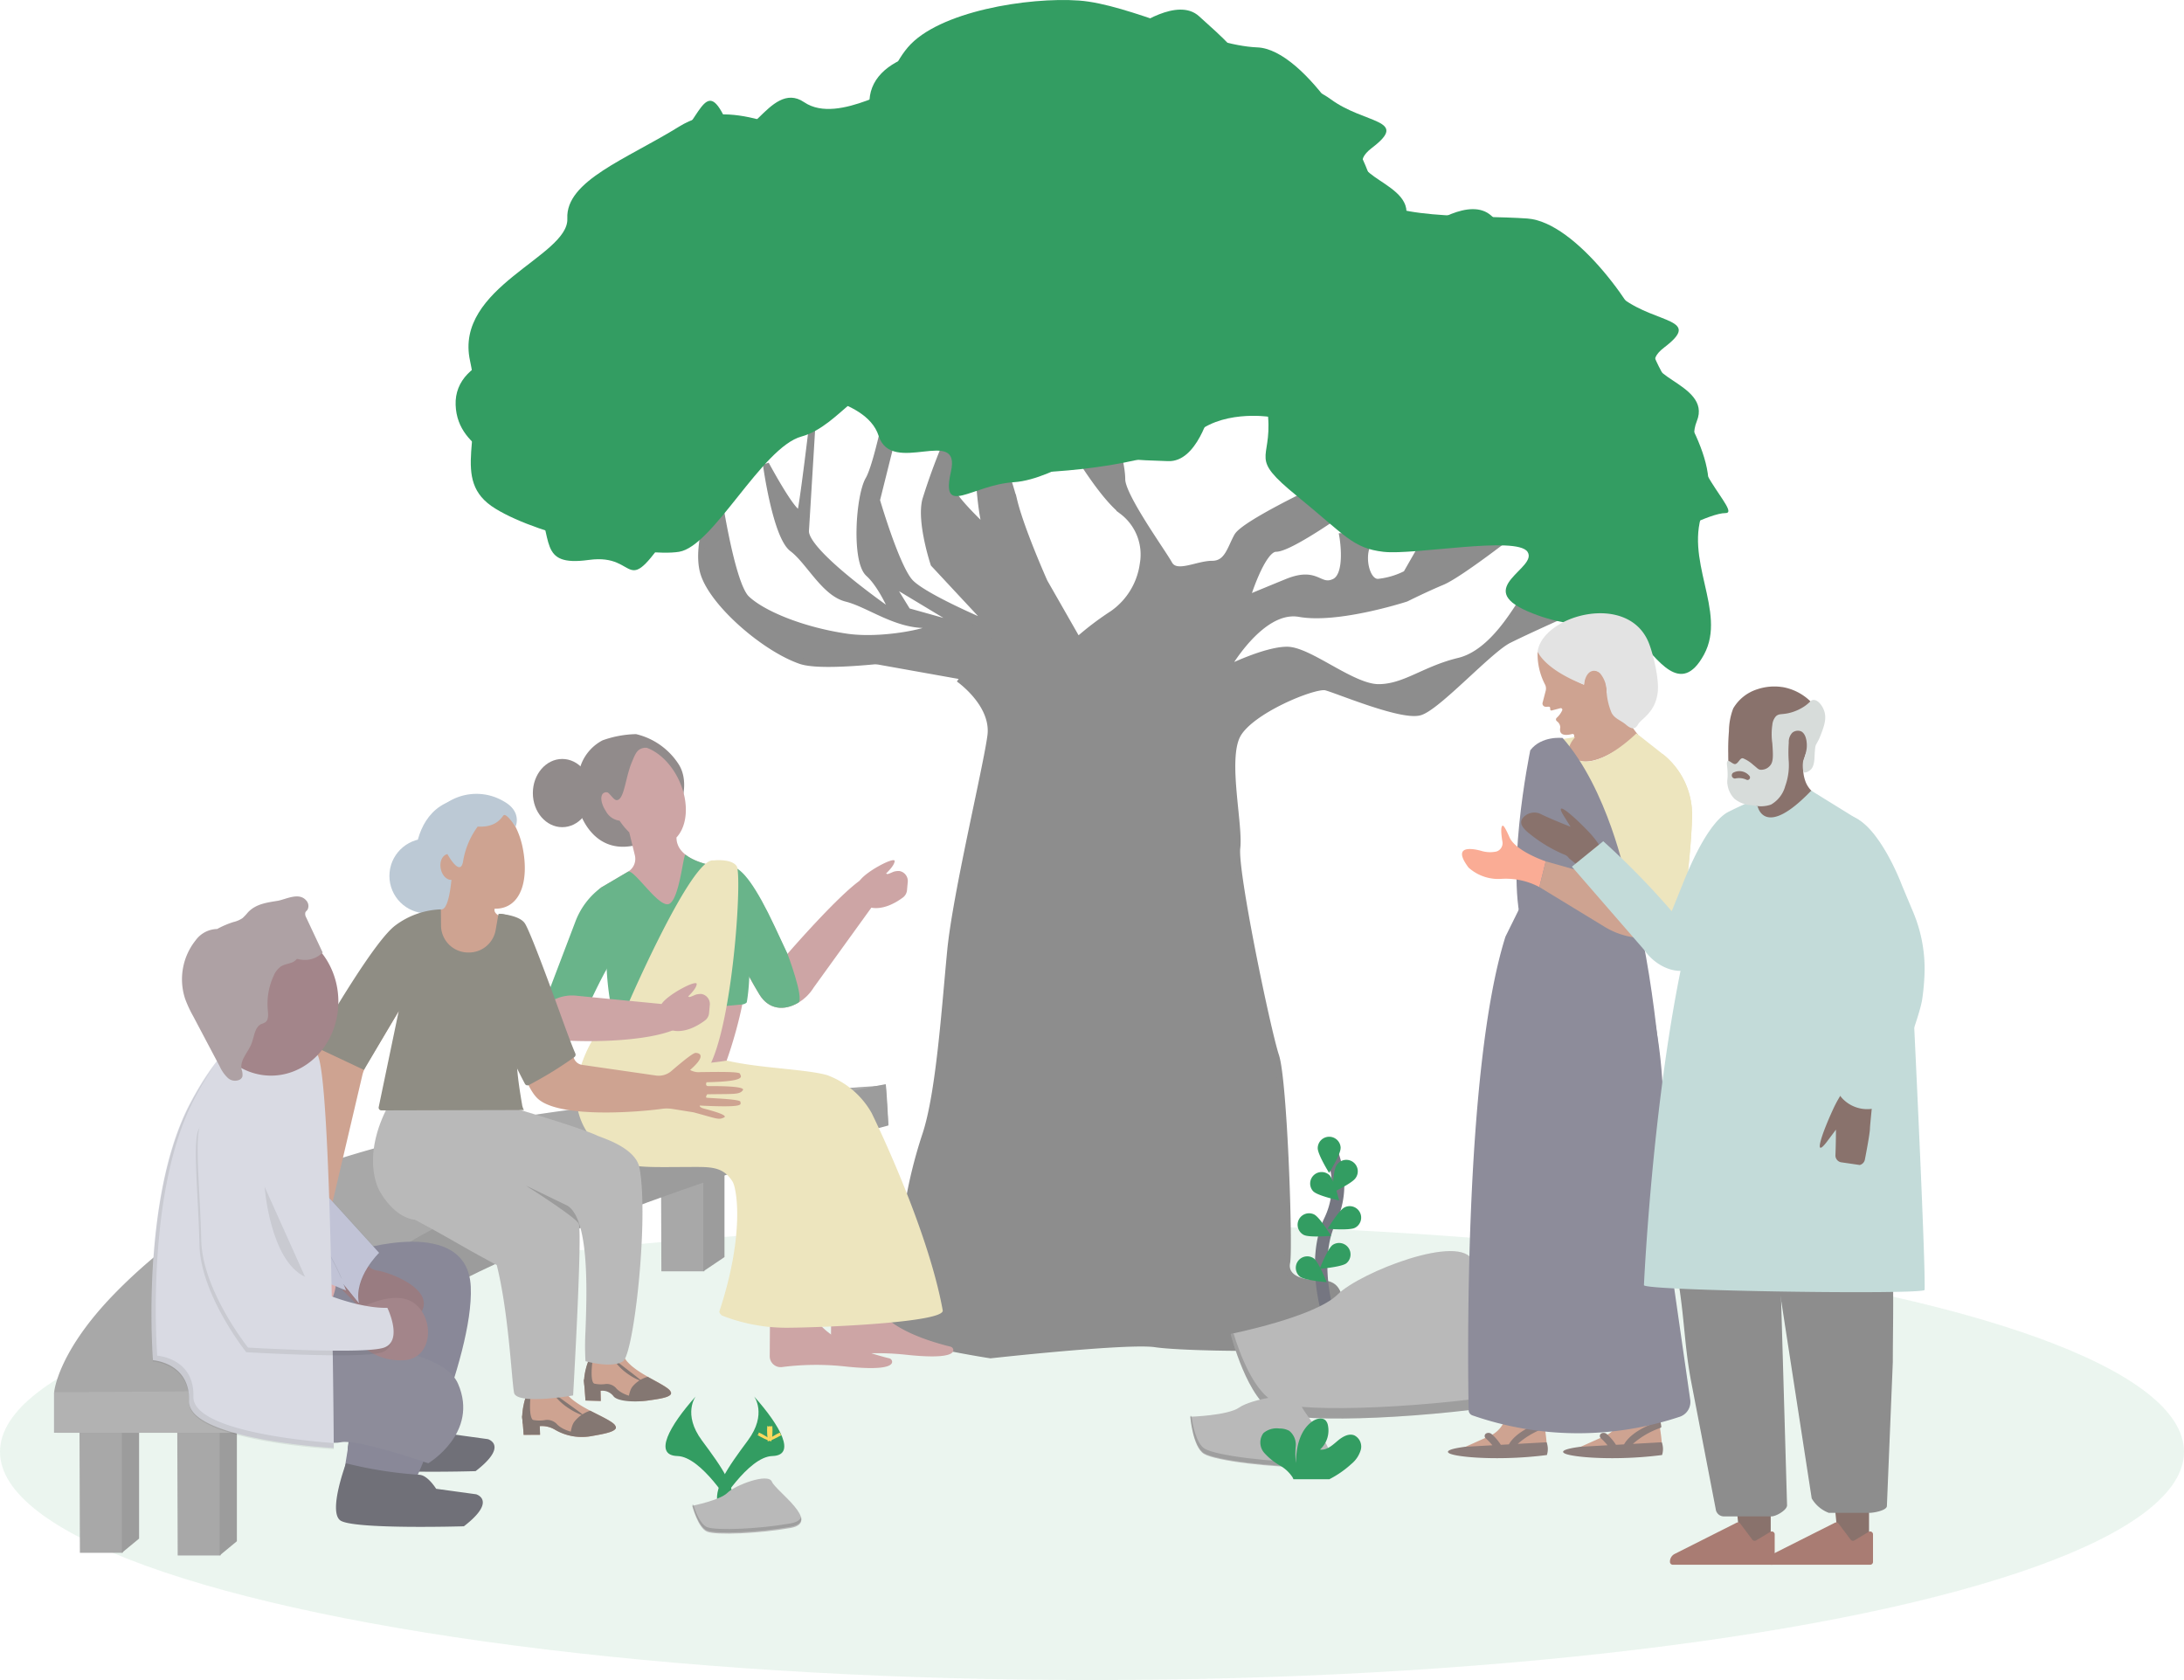 <svg xmlns="http://www.w3.org/2000/svg" width="351" height="270" viewBox="0 0 351 270"><g transform="translate(-180.522 112.591)" opacity="0.8"><ellipse cx="175.5" cy="36.682" rx="175.5" ry="36.682" transform="translate(180.522 84.044)" fill="#00853b" opacity="0.1"/><g transform="translate(253.743 -112.591)"><path d="M1475.679-673.562s5.79,4.009,5.122,9.131-5.568,25.388-6.458,34.519-1.781,22.939-4.009,29.62-4.454,17.148-2.45,20.489a5.065,5.065,0,0,1,0,5.79s-3.786,3.341-2.672,5.122,15.589,4.009,15.589,4.009,22.048-2.45,26.5-1.782,22.939.891,26.057,0,4.677-1.114,4.009-4.9-.891-4.9-4.009-4.9-5.345-1.114-4.9-3.341-.445-29.174-1.782-33.183-6.681-29.62-6.236-33.406-2-14.031,0-18.039,12.471-8.24,14.253-7.795,12.249,4.9,15.144,4.009,11.135-10.022,14.253-11.581,9.131-4.231,9.131-4.231-5.568-3.786-6.681-2.45-4.9,8.686-10.467,10.022-8.686,4.231-12.917,4.231-11.135-6.013-14.7-6.013-9.8,3.118-9.8,3.118,5.568-10.022,11.8-8.908,17.148-2.45,17.148-2.45,3.118-1.559,5.79-2.672,10.69-7.349,10.69-7.349l-12.026-1.782-4.454,7.795a12.6,12.6,0,0,1-4.454,1.336c-2.45.223-3.341-6.9,0-7.349s-5.79,0-5.79,0,1.114,6.236-1.336,7.349-2.672-2-7.572,0-6.459,2.672-6.459,2.672,2.45-8.017,4.677-8.017,10.69-6.013,10.69-6.013l-4.009-3.563s-11.8,5.568-12.917,7.572-1.559,4.454-4.009,4.454-5.79,2-6.9,0-7.572-10.912-7.572-13.585-1.559-7.349-1.559-7.349l-5.568,3.341s4.009,6.681,7.126,9.131a8.7,8.7,0,0,1,3.341,8.463,11.643,11.643,0,0,1-4.9,8.017,47.319,47.319,0,0,0-5.568,4.231l-5.345-9.354s-3.786-8.463-4.9-13.14a75.521,75.521,0,0,0-3.786-10.69l-2,4.9s.445,10.913,2,11.581-4.471-4.105-6.458-7.572,4.454-8.908,4.454-8.908h-4.454a98.318,98.318,0,0,0-4.009,10.69c-.891,3.563,1.336,10.244,1.336,10.244l9.131,9.8s-10.69-4.454-12.917-6.9-5.345-13.14-5.345-13.14l2.672-10.69,5.122-8.24h-5.122s-2.45,12.917-4.009,15.589-2.227,13.14,0,15.144,4.009,6.458,4.009,6.458-14.306-9.785-14.083-13.349,1.054-17.263,1.054-17.263-1.447,12.127-1.893,14.131-5.568-7.572-5.568-7.572,1.559,11.581,4.231,13.585,5.122,7.127,8.685,8.017,7.795,4.232,12.694,4.232-5.512,2.961-12.694,1.9-13.523-3.719-16.035-6.135-4.677-17.594-4.677-17.594-3.786,8.685-2.227,13.585,9.8,12.026,15.589,14.03,34.674-3.077,33.789-3.341-16.589-4.659-16.589-4.659l-2.885-4.694,16.865,10.157h-9.145l-10.463,2.064-2.4.473" transform="translate(-1394.832 782.674)" fill="#707070" stroke="#707070" stroke-width="1"/><path d="M1519.453-725.491c.579,7.238-3.185,6.369,4.632,12.739s8.975,8.4,13.9,8.975,21.424-2.606,23.161,0-8.685,5.79,0,9.554,14.476,1.158,17.661,4.343,6.948,9.554,10.712,2.606-3.474-15.344,0-23.451-6.3-19.108-8.4-25.477-12.16-20.556-19.977-21.135-24.609.29-24.9-4.632-10.712-22.582-18.529-22.872-20.556-6.948-28.662-7.527-22.582,1.737-27.5,7.527-4.633,15.923-11.87,15.055-16.5-7.528-24.9-2.316-18.24,8.686-17.95,14.765-18.24,11-15.634,22.872-3.474,19.108,4.053,23.74,24.03,7.817,29.531,6.948,13.318-16.792,19.687-18.529,10.423-10.712,13.9-6.08,12.16,11.581,19.687,11.87,24.9-1.448,29.241-5.79S1519.453-725.491,1519.453-725.491Z" transform="translate(-1388.875 792.456)" fill="#00853b"/><path d="M1414.607-726.578c-14.476-2.9-26.346.29-26.056,8.107s9.554,8.685,12.739,15.055.29,11,8.686,9.844,5.211,7.238,13.607-5.5,8.4-19.977,6.08-22.293S1414.607-726.578,1414.607-726.578Z" transform="translate(-1388.545 783.555)" fill="#00853b"/><path d="M1414.607-726.578c-14.476-2.9-26.346.29-26.056,8.107s9.554,8.685,12.739,15.055.29,11,8.686,9.844,5.211,7.238,13.607-5.5,8.4-19.977,6.08-22.293S1414.607-726.578,1414.607-726.578Z" transform="translate(-1322.04 735.244)" fill="#00853b"/><path d="M1569.42-750.684c.29,0,6.948-4.922,10.422-1.737s7.817,6.659,5.5,7.817,10.133,1.448,15.634,5.5,12.739,3.185,6.659,7.817,7.817,5.5,5.211,11.87,7.238,14.765,4.633,14.765-9.265,3.764-9.844,3.764-38.216-47.191-38.216-47.191S1569.13-750.684,1569.42-750.684Z" transform="translate(-1413.365 787.106)" fill="#00853b"/><path d="M1569.42-750.684c.29,0,6.948-4.922,10.422-1.737s7.817,6.659,5.5,7.817,10.133,1.448,15.634,5.5,12.739,3.185,6.659,7.817,7.817,5.5,5.211,11.87,7.238,14.765,4.633,14.765-9.265,3.764-9.844,3.764-38.216-47.191-38.216-47.191S1569.13-750.684,1569.42-750.684Z" transform="translate(-1460.349 755.039)" fill="#00853b"/><path d="M.129,2.81c.29,0,6.948-4.922,10.423-1.737s7.817,6.659,5.5,7.817,10.133,1.448,15.634,5.5,12.739,3.185,6.659,7.817,7.817,5.5,5.211,11.87,7.238,14.765,4.632,14.765-9.265,3.764-9.844,3.764S.129,5.415.129,5.415-.161,2.81.129,2.81Z" transform="matrix(0.208, -0.978, 0.978, 0.208, 13.618, 51.928)" fill="#00853b"/><path d="M.129,2.81c.29,0,6.948-4.922,10.423-1.737s7.817,6.659,5.5,7.817,10.133,1.448,15.634,5.5,12.739,3.185,6.659,7.817,7.817,5.5,5.211,11.87,7.238,14.765,4.632,14.765-9.265,3.764-9.844,3.764S.129,5.415.129,5.415-.161,2.81.129,2.81Z" transform="translate(123.258 68.147) rotate(140)" fill="#00853b"/></g><g transform="translate(388.771 70.093)"><path d="M684.357,621.56s-2.445-8.3.457-14.412a13.112,13.112,0,0,0,1.059-8.226,22.044,22.044,0,0,0-1.181-3.863" transform="translate(-679.316 -593.659)" fill="none" stroke="#535461" stroke-miterlimit="10" stroke-width="2"/><path d="M685.674,582.413c0,1.016-1.843,3.969-1.843,3.969S682,583.429,682,582.413a1.843,1.843,0,1,1,3.686,0Z" transform="translate(-678.472 -580.57)" fill="#00853b"/><path d="M693.371,595.114c-.551.854-3.7,2.331-3.7,2.331s.059-3.477.61-4.331a1.843,1.843,0,1,1,3.091,2Z" transform="translate(-683.752 -588.484)" fill="#00853b"/><path d="M692,618.634c-.91.457-4.371.142-4.371.142s1.8-2.973,2.713-3.43A1.843,1.843,0,1,1,692,618.638Z" transform="translate(-682.513 -603.991)" fill="#00853b"/><path d="M687.714,637.422c-.819.606-4.284.878-4.284.878s1.276-3.237,2.095-3.839a1.843,1.843,0,0,1,2.189,2.961Z" transform="translate(-679.594 -617.076)" fill="#00853b"/><path d="M679.02,601.186c.728.709,4.131,1.445,4.131,1.445s-.831-3.378-1.575-4.087a1.843,1.843,0,0,0-2.567,2.642Z" transform="translate(-676.182 -592.394)" fill="#00853b"/><path d="M673.378,622.254c.91.457,4.371.142,4.371.142s-1.8-2.973-2.713-3.43a1.843,1.843,0,0,0-1.658,3.292Z" transform="translate(-672.077 -606.473)" fill="#00853b"/><path d="M672,644.262c.819.606,4.284.878,4.284.878s-1.276-3.237-2.095-3.839A1.843,1.843,0,0,0,672,644.262Z" transform="translate(-671.313 -621.766)" fill="#00853b"/></g><g transform="translate(287.477 111.82)"><g transform="translate(0 0)"><path d="M263.745,635s2.162,2.827-1,7.088-5.769,7.875-4.725,10.537c0,0,4.768-7.93,8.663-8.04S268.014,639.768,263.745,635Z" transform="translate(-249.513 -635)" fill="#00853b"/><path d="M236.42,635s-2.162,2.827,1,7.088,5.769,7.875,4.725,10.537c0,0-4.768-7.93-8.663-8.04S232.148,639.768,236.42,635Z" transform="translate(-231.562 -635)" fill="#00853b"/></g><g transform="translate(14.792 4.747)"><path d="M282.366,643.167c0,1-.11,1.8-.248,1.8s-.248-.788-.248-1.8.138-.528.276-.528S282.366,642.171,282.366,643.167Z" transform="translate(-280.336 -642.522)" fill="#ffd037"/><path d="M284,646.116c-.874.477-1.638.764-1.7.642s.591-.606,1.465-1.083.528-.13.595,0S284.879,645.655,284,646.116Z" transform="translate(-280.704 -644.35)" fill="#ffd037"/><path d="M233.69,643.167c0,1,.11,1.8.248,1.8s.248-.788.248-1.8-.138-.528-.276-.528S233.69,642.171,233.69,643.167Z" transform="translate(-231.781 -642.522)" fill="#ffd037"/><path d="M229.369,646.116c.874.477,1.638.764,1.7.642s-.591-.606-1.465-1.083-.528-.13-.595,0S228.511,645.655,229.369,646.116Z" transform="translate(-228.842 -644.35)" fill="#ffd037"/></g></g><g transform="translate(291.77 125.013)"><path d="M672.33,653.539s4.469-.894,5.658-2.087,6.552-3.276,7.151-1.788,8.044,6.552,2.977,7.446-11.915,1.181-13.388.594S672.33,653.539,672.33,653.539Z" transform="translate(-672.33 -649.148)" fill="#a8a8a8"/><path d="M688.15,663.3c-5.064.894-11.915,1.181-13.388.595-1.134-.453-1.922-2.634-2.233-3.646l-.15.032s.894,3.575,2.382,4.17,8.34.3,13.388-.595c1.461-.26,1.878-.862,1.721-1.63C689.745,662.715,689.237,663.1,688.15,663.3Z" transform="translate(-672.362 -656.078)" opacity="0.2"/></g><g transform="translate(378.309 88.465)"><path d="M860.5,710.955s13.557-2.713,17.176-6.328,19.885-9.942,21.692-5.422,24.413,19.885,9.056,22.6-36.155,3.615-40.675,1.807S860.5,710.955,860.5,710.955Z" transform="translate(-860.5 -697.637)" fill="#a8a8a8"/><path d="M908.408,740.481c-15.357,2.713-36.155,3.615-40.675,1.807-3.441-1.378-5.835-7.993-6.78-11.068l-.453.094s2.713,10.848,7.229,12.655,25.311.906,40.675-1.807c4.438-.788,5.705-2.623,5.225-4.946C913.255,738.733,911.708,739.9,908.408,740.481Z" transform="translate(-860.496 -717.996)" opacity="0.2"/></g><g transform="translate(371.813 111.819)"><path d="M235.44,673.817s6.048-.185,7.875-1.485,9.3-2.847,9.753-.768,9.088,10.352,2.26,10.407-15.864-1.063-17.684-2.174S235.44,673.817,235.44,673.817Z" transform="translate(-235.44 -670.548)" fill="#a8a8a8"/><path d="M255.447,686.272c-6.828.055-15.864-1.063-17.684-2.174-1.386-.843-1.937-3.871-2.122-5.268h-.2s.394,4.879,2.2,5.985,10.856,2.229,17.684,2.174c1.969,0,2.65-.717,2.615-1.756C257.668,685.866,256.923,686.26,255.447,686.272Z" transform="translate(-235.44 -675.693)" opacity="0.2"/></g><g transform="translate(383.066 115.378)"><path d="M1035.885,780.512a4.594,4.594,0,0,0,1.508-2.276,2.02,2.02,0,0,0-1.055-2.319c-.969-.37-2,.3-2.787.98s-1.686,1.453-2.713,1.307a4.126,4.126,0,0,0,1.276-3.863,1.615,1.615,0,0,0-.354-.788c-.539-.575-1.512-.327-2.157.126-2.048,1.441-2.619,4.221-2.63,6.725a12.908,12.908,0,0,1-.039-2.756,2.845,2.845,0,0,0-1.039-2.449,3.151,3.151,0,0,0-1.575-.374,3.279,3.279,0,0,0-2.575.732,2.533,2.533,0,0,0,.1,3.15,10.249,10.249,0,0,0,2.666,2.134,5.9,5.9,0,0,1,1.906,1.815,1.792,1.792,0,0,1,.142.323h5.769A16.069,16.069,0,0,0,1035.885,780.512Z" transform="translate(-1021.235 -773.22)" fill="#00853b"/></g><g transform="translate(180.522 5.388)"><g transform="translate(0 32.986)"><g transform="translate(106.221 31.7)"><path d="M355.7,475.4l.071,21.645h6.9V475.4Z" transform="translate(-355.7 -475.4)" fill="#929292"/><path d="M17687.252,10789.117v19.291l-3.395,2.285v-21.576Z" transform="translate(-17677.037 -10789.049)" fill="#838383"/></g><g transform="translate(121.938 32.125)"><path d="M355.7,475.4l.071,21.645h6.9V475.4Z" transform="translate(-355.7 -475.4)" fill="#929292"/><path d="M17687.252,10789.117v19.291l-3.395,2.285v-21.576Z" transform="translate(-17677.037 -10789.049)" fill="#838383"/></g><g transform="translate(12.769 76.939)"><path d="M355.7,475.4l.071,21.645h6.9V475.4Z" transform="translate(-355.7 -475.4)" fill="#929292"/><path d="M17686.621,10789.117v19.291l-2.764,2.285v-21.576Z" transform="translate(-17677.037 -10789.049)" fill="#838383"/></g><g transform="translate(28.486 77.364)"><path d="M355.7,475.4l.071,21.645h6.9V475.4Z" transform="translate(-355.7 -475.4)" fill="#929292"/><path d="M17686.621,10789.117v19.291l-2.764,2.285v-21.576Z" transform="translate(-17677.037 -10789.049)" fill="#838383"/></g><g transform="translate(0 0)"><path d="M0,22.564,29.006,35.479S50.714,22.14,82.688,22.26a209.51,209.51,0,0,1,59.4,9.424l2.177-5.98-21.806-7.937S82.562.949,48.569.023C35.754-.325,23.775,3.306,16.763,6.2c-11.534,4.762-14.5,10.135-14.5,10.135Z" transform="matrix(0.914, -0.407, 0.407, 0.914, 0, 58.679)" fill="#929292"/><path d="M17628.93,10757.657l32.156-.218v6.729h-32.156Z" transform="translate(-17620.252 -10684.875)" fill="#9f9f9f"/><path d="M.327,42.275S8.881,25.63,39.047,14.867,105.09.01,105.09.01c.156-.313,0,6.644,0,6.644S73.5,12.626,43.338,23.411,0,48.856,0,48.856Z" transform="matrix(0.998, -0.07, 0.07, 0.998, 37.437, 30.621)" fill="#838383"/></g></g><g transform="translate(85.637)"><path d="M258.383,242.459s.507.053,1.269.107c1.635.116,3.91,3.156,6.932,9.555l2.008,4.252s8.384-9.708,12.046-12.071l1.523,4.533-9.327,12.916a7.382,7.382,0,0,1-2.481,2.452c-2.312,1.354-4.766,1.092-6.243-1.306-2.31-3.752-5.131-9.5-5.463-11.132Z" transform="translate(-227.692 -221.036)" fill="#c08f8f"/><ellipse cx="4.726" cy="5.481" rx="4.726" ry="5.481" transform="translate(0 3.992)" fill="#766e6e"/><path d="M288.523,417.657s.17,4.622,12.284,7.637a.607.607,0,0,1,.467.483c.085.6-.742,1.557-7.639.817a42.84,42.84,0,0,0-10,.1h0a1.755,1.755,0,0,1-2.027-1.8l.041-6.3Z" transform="translate(-243.538 -324.982)" fill="#c08f8f"/><path d="M337.363,417.657s.17,4.622,12.284,7.637a.607.607,0,0,1,.467.483c.085.6-.742,1.557-7.639.817a42.836,42.836,0,0,0-10,.1h0a1.755,1.755,0,0,1-2.027-1.8l.041-6.3Z" transform="translate(-282.54 -326.859)" fill="#c08f8f"/><path d="M217.866,213.644c.713-.291,1.3-.495,1.825-.773,3.494-1.849,6.158-7.937,4.018-11.685a11.2,11.2,0,0,0-6.965-5.032,16.919,16.919,0,0,0-5.389,1,7.324,7.324,0,0,0-3.4,3.763,12.3,12.3,0,0,0-.792,4.97C206.905,207.682,209.433,216.65,217.866,213.644Z" transform="translate(-200.157 -196.153)" fill="#766e6e"/><path d="M254.593,312.822a13.625,13.625,0,0,0-7.138-6.082c-4.122-1.209-15.208-1.15-19.385-3.5,0,0-10.935.225-17.618-3.292,0,0-6.616,9.15-1.209,16.493,1.232,1.673,3.739,3.912,5.726,4.52,2.35.719,5.62.531,11.424.531,2.657,0,4.428.124,5.83,2.323.709,1.112,1.99,8.5-2.1,20.88-.079.239.361.648.417.673a28.24,28.24,0,0,0,10.514,1.961c6.147-.035,25.307-.876,24.962-2.791C263.576,331.023,254.593,312.822,254.593,312.822Z" transform="translate(-200.143 -251.93)" fill="#e8deae"/><path d="M219.308,230.27l.9,3.7a2.4,2.4,0,0,1-1.113,2.631l-4.319,2.545c-1.98,1.167.123,11.634.854,11.7,0,0,2.831,6.662-.738,11.659.145-.034,4.432,3.845,9.677,4.706a36.769,36.769,0,0,0,10.385-.257s5.1-13.808,2.725-20.788l-1.9-10.152s-8.883-.312-8.883-4.915Z" transform="translate(-203.813 -214.486)" fill="#c08f8f"/><path d="M204.565,249.523a12.09,12.09,0,0,0-4.072,5.393l-5.479,14.4s6.288,1.9,6.5,1.426c1.068-2.362,4.429-9.67,5.163-9.683Z" transform="translate(-193.639 -224.832)" fill="#43a16d"/><path d="M258.383,241.963s.507.053,1.269.108c1.635.117,3.91,3.188,6.932,9.652l2.008,4.3s2.776,7.308,1.76,7.909c-2.312,1.367-4.766,1.1-6.243-1.32-2.31-3.79-5.131-9.6-5.463-11.245Z" transform="translate(-227.692 -220.77)" fill="#43a16d"/><path d="M228.333,205.763c-1.954-4.228-5.88-6.574-8.769-5.239-2.23,1.03-3.19,3.952-2.614,7.176a.89.89,0,0,0-.753.066c-.6.4-.442,1.7.357,2.895a2.908,2.908,0,0,0,2.217,1.553c2.1,3.18,5.371,4.774,7.867,3.621C229.527,214.5,230.286,209.991,228.333,205.763Z" transform="translate(-204.827 -198.301)" fill="#c08f8f"/><path d="M217.436,262.935a45.773,45.773,0,0,1-.848-7.915c-.731-.066-.855-11.7-.855-11.7l4.32-2.545c.91-.538,4.738,5.544,6.462,5.217,1.8-.34,2.434-8.234,2.8-7.949.073.057.15.112.227.167,2.575,1.815,7.2,1.978,7.2,1.978l1.9,10.152c1.529,3.71.794,9.9.516,11.376-.036.192-.49.361-.685.38C235.765,262.358,217.68,264.107,217.436,262.935Z" transform="translate(-204.772 -218.659)" fill="#43a16d"/><path d="M219.211,263.038s10.231-23.655,13.706-23.055c0,0,2.848-.347,3.728.906s-.428,23.482-4.064,31.519c-3.018,6.671-18.488-3.323-18.488-3.323a2.684,2.684,0,0,1,.875-1.383A15.062,15.062,0,0,0,219.211,263.038Z" transform="translate(-203.892 -219.682)" fill="#e8deae"/><path d="M221.182,199.708c-.63.318-.878.917-1.375,2.115-.959,2.314-1.162,5.233-2.036,5.948a.626.626,0,0,1-.344.159c-.4.035-.673-.429-1.269-1.031-.45-.455-.613-.513-.872-.767a4.418,4.418,0,0,1-1.11-3.833,4.681,4.681,0,0,1,1.983-2.8,6.836,6.836,0,0,1,5-1.084,8.3,8.3,0,0,1,5.711,3.569C226.755,202.128,223.281,198.65,221.182,199.708Z" transform="translate(-203.895 -197.32)" fill="#766e6e"/><path d="M193.291,290.4a2.192,2.192,0,0,0,.9,2.641,7.212,7.212,0,0,0,3.448,1.118c4.92.295,13.108.094,17.536-1.64l-1.665-4.2-13.884-1.351A6.433,6.433,0,0,0,194,289.234,4.522,4.522,0,0,0,193.291,290.4Z" transform="translate(-192.638 -244.931)" fill="#c08f8f"/><path d="M238.832,290.22s2.091.822,5.307-1.558a1.65,1.65,0,0,0,.667-1.172l.123-1.336a1.63,1.63,0,0,0-1.35-1.757,3.009,3.009,0,0,0-.918.11c-1.151.5-.942.392-1.221.285,0,0,1.341-1.214,1.383-1.991s-4.69,1.69-5.656,3.217Z" transform="translate(-216.489 -242.636)" fill="#c08f8f"/><path d="M238.832,290.22s2.091.822,5.307-1.558a1.65,1.65,0,0,0,.667-1.172l.123-1.336a1.63,1.63,0,0,0-1.35-1.757,3.009,3.009,0,0,0-.918.11c-1.151.5-.942.392-1.221.285,0,0,1.341-1.214,1.383-1.991s-4.69,1.69-5.656,3.217Z" transform="translate(-184.675 -262.397)" fill="#c08f8f"/></g><g transform="translate(45.904 9.601)"><g transform="translate(1.701 39.689)"><g transform="translate(46.243 50.514)"><path d="M679.1,792.493a7.993,7.993,0,0,1-5.478-1.138,3.015,3.015,0,0,0-2.2-.416l.042,1.637-2.461-.072s-.123-1.623-.233-3.084a7.877,7.877,0,0,1,.277-1.847,8.858,8.858,0,0,1,.6-1.847c1.325.044,4.743.243,5.373-.515a4.826,4.826,0,0,0,.955,1.316c.128.129.262.257.4.381s.237.195.358.29c.154.123.312.243.48.363,1.679,1.185,3.769,2.094,4.926,2.936C683.94,791.837,681.447,792.156,679.1,792.493Z" transform="translate(-668.748 -785.21)" fill="#c28c76"/><path d="M669.614,788.34h0a9.984,9.984,0,0,0-.876,3.683c.027.336.05.625.072.86.866.015,1.88-.057,1.481-.529-.662-.783-.128-4-.128-4Z" transform="translate(-668.727 -787.815)" fill="#65554f"/><path d="M717.577,808.069a2.839,2.839,0,0,0-.371-.319c-.764-.557-1.941-1.145-3.134-1.82a4.909,4.909,0,0,0-2.421,1.545c-.547.671-.591,1.756-.74,1.941.608.611,6.789-.168,6.907-.779v-.02A.84.84,0,0,0,717.577,808.069Z" transform="translate(-703.827 -802.451)" fill="#65554f"/><path d="M679.07,811.682c1.887-.272,3.861-.53,3.631-1.31-5.786,2.015-8.364-.077-8.863-.73a2.078,2.078,0,0,0-1.555-.616,5.013,5.013,0,0,1-3.564-.755,2.443,2.443,0,0,0,.015.336c.111,1.461.232,3.084.232,3.084l2.463.072-.042-1.637a2.276,2.276,0,0,1,2.078.873C674.054,811.8,676.72,812.021,679.07,811.682Z" transform="translate(-668.72 -804.399)" fill="#65554f"/><path d="M697,788.34a4.476,4.476,0,0,0,.854,1.237,8.312,8.312,0,0,0,1.11,1.007,10.244,10.244,0,0,0,1.246.821c.218.121.442.232.672.336a7.089,7.089,0,0,0,.7.277c-.181-.168-.374-.336-.566-.487s-.383-.31-.577-.458c-.383-.307-.774-.594-1.158-.893s-.767-.592-1.148-.895S697.364,788.683,697,788.34Z" transform="translate(-692.252 -787.815)" fill="#65554f"/></g><g transform="translate(33.62 58.985) rotate(-34)"><path d="M8.979,11.521A8.549,8.549,0,0,1,4.648,7.37,4.105,4.105,0,0,0,2.934,5.519L2.2,6.7,0,5.231s.6-.994,1.336-2.385a8.027,8.027,0,0,1,1.3-1.514A9.661,9.661,0,0,1,4.228,0C5.408.794,8.4,2.922,9.4,2.585a5.143,5.143,0,0,0,.121,1.739c.04.191.092.383.146.574.05.158.1.311.158.468.072.2.146.4.23.6C10.9,8,12.289,10.016,12.86,11.44,13.755,13.679,11.308,12.554,8.979,11.521Z" transform="translate(0 0)" fill="#c28c76"/><path d="M3.316,0h0A10.7,10.7,0,0,0,.425,2.848c-.18.326-.311.6-.425.823.779.508,1.743,1.017,1.647.36C1.491,2.95,3.807.322,3.807.322Z" transform="translate(0.913 0)" fill="#65554f"/><path d="M6.826,4.155a3.146,3.146,0,0,0-.157-.5C6.291,2.711,5.557,1.508,4.857.216a5.287,5.287,0,0,0-3.08.027C.9.54.239,1.5,0,1.586c.205.9,6.263,3.712,6.72,3.22l.016-.016A.923.923,0,0,0,6.826,4.155Z" transform="translate(6.192 7.787)" fill="#65554f"/><path d="M8.979,8.984c1.87.828,3.814,1.716,4.047.877C6.623,8.4,5.465,5.031,5.384,4.155a2.214,2.214,0,0,0-1.06-1.44A5.369,5.369,0,0,1,1.516,0c-.063.106-.124.212-.18.317C.6,1.708,0,2.7,0,2.7L2.2,4.166l.738-1.177A4.116,4.116,0,0,1,4.646,4.839,8.549,8.549,0,0,0,8.979,8.984Z" transform="translate(0 2.536)" fill="#65554f"/><path d="M.036,0A4.831,4.831,0,0,0,.108,1.609,8.983,8.983,0,0,0,.544,3.157a11.065,11.065,0,0,0,.664,1.456c.13.234.27.461.41.688a5.709,5.709,0,0,0,.477.648c-.067-.263-.153-.515-.238-.765s-.18-.5-.265-.745c-.18-.5-.36-.981-.54-1.471S.693,1.995.513,1.5.175.518.036,0Z" transform="translate(7.695 2.193)" fill="#65554f"/></g><path d="M40.58,17.533s2.361,11.529,2.479,14.462c.031.763,1.207,6.284-1.421,8.374C35.154,45.524,14.859,53.58,12.974,52.6s-2.836-5.334-2.836-5.334a43.4,43.4,0,0,1,4.25-2.26c6.324-3.052,16.2-7.98,16.471-12.042l-.281-7.533s-.7,9.389-1.407,10.485S4.349,48.091,4.349,48.091s-5.675-7.307-4.059-8.6S11.3,32.658,17.1,27.417c.027-7.264.24-7.764.264-15.027-1.3-3.282,1.449-7.23,1.449-7.23S22.081-.273,32.358.011Z" transform="matrix(0.469, -0.883, 0.883, 0.469, 0, 38.274)" fill="#a8a8a8"/></g><g transform="translate(16.68 0)"><circle cx="6.006" cy="6.006" r="6.006" transform="translate(0 7.185)" fill="#abbcca"/><path d="M637.82,302.653c-7.213,1.683-8.915-2.029-9.117-5.155s.988-8.355,5.53-10.053S652.5,299.234,637.82,302.653Z" transform="translate(-624.541 -286.225)" fill="#abbcca"/><path d="M651.094,286.34c-2.979.579-4.809,4.376-4.388,8.783h-.022c-.815.159-1.3,1.2-1.075,2.349s1.063,1.923,1.878,1.774a1.062,1.062,0,0,0,.31-.113c1.657,3.335,4.871,5.193,7.516,4.676,3.282-.64,4.446-4.691,3.477-9.651S654.379,285.7,651.094,286.34Z" transform="translate(-637.358 -285.439)" fill="#c28c76"/><path d="M634.883,347.08c-.151-.531.481-1.83.866-2.577-2.611.4-5.717-1.443-7.336-4.7a1.066,1.066,0,0,1-.31.113s-.255,6.783-1.724,6.867c-1.719,1.474-7.336,6.465-6.191,8.783.962,1.94,6.145.94,13.875-.553a3.909,3.909,0,0,0,2.017-.962c1.623-1.546,1.18-4.328.962-4.955C636.737,348.263,635.1,347.847,634.883,347.08Z" transform="translate(-617.974 -328.227)" fill="#c28c76"/><path d="M657.543,288.127s-1.508-2.344-1.945-1.82-1.277,1.938-4.143,1.786a13.037,13.037,0,0,0-2.32,5.436c-.4,2.936-2.537-1.01-2.537-1.01s-2.741-6.828.219-8.454a8.616,8.616,0,0,1,8.882,0C658.654,285.728,657.543,288.127,657.543,288.127Z" transform="translate(-637.272 -282.834)" fill="#abbcca"/></g><g transform="translate(0 18.571)"><path d="M610.023,397.371c-.582,0-.291-.618-.291-.618,6.708-.144,5.477-.979,5.366-1.378s-5.049-.255-6.326-.255a2.8,2.8,0,0,1-1.683-.341c2.683-2.335,1.522-2.741.87-2.741-.442,0-2.551,1.767-3.864,2.9a3.126,3.126,0,0,1-2.5.733l-11.858-1.712a1.657,1.657,0,0,1-1.32-1.068l-1.282-3.46c-.067-.185-.671-1.835-2.938-8.281-2.424-6.893-3.549-10.394-5.22-10.781-.962-.221-.435,4.357-3.594,6.056-2.332,1.253-8.7-.26-8.7-.26l.353-7.172c-6.657,1.142-9.389,5.205-9.389,5.205s-9.858,15.07-10.553,17.143c-2.164,6.506-2.512,20.785-2.568,24.524a5.7,5.7,0,0,1-.176,1.322l-.962,4.224c-1.308,3.8-1.5,3.9-1.156,4.794s1.395-2.378,1.664-3.126.515-.62.515-.62c-.861,7.429-.255,6.525.178,6.554s.928-5.172,1.015-5.383.536.144.536.144c-.221,4.383-.418,5.169.269,5.77s1.019-4.912,1.058-5.491.635-.24.635-.24c-.3,6.7.611,5.53,1.017,5.448s.589-5.013.676-6.3a2.808,2.808,0,0,1,.452-1.661c2.152,2.835,2.633,1.7,2.678,1.051.031-.481-1.984-3.138-3-4.443a1.955,1.955,0,0,1-.358-1.64l4.835-20.593a6.594,6.594,0,0,1,.767-1.883l3.215-5.342,3.053-5.073,16.881,4.607c.738,3.643,2.138,9.177,4.135,11.252,3.292,3.421,16.547,2.289,20.086,1.791a5.8,5.8,0,0,1,1.743.019l3.383.543c3.881,1.053,3.989,1.233,4.859.834s-2.464-1.231-3.227-1.443-.654-.481-.654-.481c7.473.363,6.53-.18,6.53-.615s-5.225-.582-5.441-.654.108-.543.108-.543c4.388-.072,5.186.072,5.729-.654S610.6,397.371,610.023,397.371Z" transform="translate(-542.085 -368.978)" fill="#c28c76"/><path d="M680.275,371.86s3.126.195,4.01,1.529c.786,1.171,3.789,9.269,5.833,14.924,1.387,3.847,2.02,5.393,2.282,5.992a.481.481,0,0,1-.166.584,62.09,62.09,0,0,1-7.35,4.51.481.481,0,0,1-.589-.226c-1.092-2.058-6.763-13.048-5.4-16.284C680.391,379.311,680.275,371.86,680.275,371.86Z" transform="translate(-645.839 -371.151)" fill="#737065"/><path d="M594.928,400.222c-2.058-11.87.288-8.317.288-16.2,0-2.52-3.21-8.374-3.034-9.4l.738-4.3a.409.409,0,0,0-.226-.438s-1.52-.454-1.565-.185l-.44,2.525a4.361,4.361,0,0,1-4.438,3.606h-.118a4.364,4.364,0,0,1-4.224-4.328l-.024-2.6a12.9,12.9,0,0,0-7.278,2.551c-3.267,2.383-10.524,14.83-12.885,18.8a.635.635,0,0,0,.277.9l7.525,3.549,5.585-9.456-3.215,15.433a.44.44,0,0,0,.43.529l22.906-.06A2.6,2.6,0,0,1,594.928,400.222Z" transform="translate(-556.934 -368.91)" fill="#737065"/></g></g><g transform="translate(24.345 25.306)"><path d="M549.924,791.084s3.415.987-1.974,5.143c0,0-17.967.538-19.891-.964s.95-9.162.95-9.162a65.21,65.21,0,0,0,11.774,1.849c1.358.053,2.706,2.25,2.706,2.25l6.435.884Z" transform="translate(-495.859 -703.088)" fill="#4c4c56"/><path d="M518.117,714.018s17.948-5.81,18.459,5.81-10.6,34.833-10.6,34.833l-10.07-3.166,2.9-17.952s-11.451-3.962-12.136-4.223S518.117,714.018,518.117,714.018Z" transform="translate(-485.26 -656.296)" fill="#6b6a7e"/><path d="M530.88,722.171l1.257,1.248.806.806s4.1,7.326,9.4,2.82-4.112-7.879-5.993-8.052a2.388,2.388,0,0,1-1.772-1.412,6.586,6.586,0,0,1-.62-1.771Z" transform="translate(-500.171 -658.105)" fill="#866067"/><path d="M530.88,722.171l1.257,1.248.806.806s4.1,7.326,9.4,2.82-4.112-7.879-5.993-8.052a2.388,2.388,0,0,1-1.772-1.412,6.586,6.586,0,0,1-.62-1.771Z" transform="translate(-500.171 -658.105)" opacity="0.05"/><path d="M530.88,722.138l1.257,1.248a10.047,10.047,0,0,1,2.449-5.865,6.577,6.577,0,0,1-.62-1.771Z" transform="translate(-499.343 -658.071)" opacity="0.1"/><path d="M512.21,687.32,524,700.281s-4.1,3.944-3.246,8.078l-8.547-10.522Z" transform="translate(-487.409 -642.225)" fill="#c4c8e2"/><path d="M512.42,687.32v10.522l1.369,1.686,4.064,5,3.114,3.833c-.854-4.134,3.246-8.079,3.246-8.079Z" transform="translate(-487.551 -642.225)" opacity="0.1"/><path d="M505.318,645.3s0,3.944-3.077,2.82-.685,44.523-.685,44.523,8.889-7.326,7.177-12.585a38.567,38.567,0,0,1-1.889-14.466C507.006,660.342,505.318,645.3,505.318,645.3Z" transform="translate(-479.298 -618.806)" fill="#d39999"/><path d="M489.217,619.411s-2.566,7.7,0,13.528-15.217-3.2-15.217-3.2,3.931-2.067,2.566-12.023Z" transform="translate(-461.821 -586.381)" fill="#fdc2cc"/><path d="M515.236,694.909a60.873,60.873,0,0,0,0,6.2l4.064,5a38.953,38.953,0,0,0-2.014-4.059c-.632-1.076-.773-5.365-.806-10.261l-1.49-1.638C515.147,692.793,515.236,694.909,515.236,694.909Z" transform="translate(-488.652 -643.803)" opacity="0.1"/><path d="M508.975,642.589c-.189-.987,1.293.5,1.768,1.363l.024.049c.685,1.328.342.938,1.369,3.944s-.342,24.789,1.208,27.445a43.943,43.943,0,0,1,2.735,5.825l-2.735-1.129s-1.027-3.382-1.708-4.134-.342-7.7-.342-7.7-.512-12.023-1.027-14.652C509.861,651.482,509.378,644.666,508.975,642.589Z" transform="translate(-484.81 -617.114)" fill="#c4c8e2"/><path d="M508.975,642.589c-.189-.987,1.293.5,1.768,1.363l.024.049c.685,1.328.342.938,1.369,3.944s-.342,24.789,1.208,27.445a43.943,43.943,0,0,1,2.735,5.825l-2.735-1.129s-1.027-3.382-1.708-4.134-.342-7.7-.342-7.7-.512-12.023-1.027-14.652C509.861,651.482,509.378,644.666,508.975,642.589Z" transform="translate(-484.81 -617.114)" opacity="0.1"/><path d="M499.05,748.78s27.006-1.129,30.426,6.764-4.785,12.78-4.785,12.78-11.451-3.944-14.017-3.382-11.624-1.505-11.624-1.505Z" transform="translate(-480.206 -676.449)" fill="#706f81"/><path d="M536.4,735.118s6.155-3.758,9.574-1.328,3.077,9.017-1.708,9.2a9.321,9.321,0,0,1-7.351-3.006Z" transform="translate(-503.801 -667.669)" fill="#8c676d"/><path d="M459.2,636.594s-5.47-4.135-13.505,11.066-5.981,41.327-5.981,41.327,5.981.376,5.812,6.573,23.248,7.525,23.248,7.525-.342-61.618-2.735-63.3A34.124,34.124,0,0,0,459.2,636.594Z" transform="translate(-439.476 -613.668)" fill="#cfd1dc"/><path d="M472.863,661.083a8.511,8.511,0,0,1,3.109,6.693c.028,5.626.153,17.751.673,20.044.685,3.006,10.939,6.95,16.24,6.764,0,0,2.566,5.259-.512,6.388s-21.879,0-21.879,0-7.351-9.2-7.52-17.264-1.208-17.1,0-18.786C463.962,663.491,468.09,657.382,472.863,661.083Z" transform="translate(-455.264 -626.949)" opacity="0.1"/><path d="M473.743,659.386a8.507,8.507,0,0,1,3.13,6.7c.028,5.626.153,17.751.673,20.044.685,3.006,10.94,6.95,16.24,6.764,0,0,2.566,5.259-.512,6.388s-21.879,0-21.879,0-7.351-9.2-7.52-17.264-1.208-17.1,0-18.786C464.842,661.811,468.97,655.685,473.743,659.386Z" transform="translate(-455.877 -626.004)" fill="#cfd1dc"/><path d="M549.924,791.084s3.415.987-1.974,5.143c0,0-17.967.538-19.891-.964s.95-9.162.95-9.162a65.21,65.21,0,0,0,11.774,1.849c1.358.053,2.706,2.25,2.706,2.25l6.435.884Z" transform="translate(-497.741 -694.226)" fill="#4c4c56"/><path d="M490.35,692.62s.854,11.837,6.5,14.466" transform="translate(-472.169 -645.18)" opacity="0.1"/><path d="M0,12.09a12.546,12.546,0,0,0,.259,2.884l.033.149C1.627,21.1,7.07,24.7,12.737,23.352s9.614-7.188,9.02-13.342S16.233-.5,10.488.047.157,5.869,0,12.095Z" transform="translate(5.469 9.331) rotate(-16)" fill="#8c676d"/><path d="M445.7,654.964a45.148,45.148,0,0,1,3.822-6.144,48.437,48.437,0,0,0-3.138,5.206c-8.035,15.219-5.981,41.327-5.981,41.327s5.981.376,5.812,6.573c-.153,5.564,18.693,7.193,22.556,7.468v.983s-23.418-1.328-23.248-7.525-5.812-6.573-5.812-6.573S437.674,670.183,445.7,654.964Z" transform="translate(-439.477 -620.768)" opacity="0.1"/><path d="M4.23,2.667a4.386,4.386,0,0,1,3.815-.789,14.644,14.644,0,0,1,2.847-.355,4.3,4.3,0,0,0,1.554-.2A8.679,8.679,0,0,0,13.541.672C15.166-.293,16.935.008,18.621.2c1.371.158,3.709-.444,4.464,1.241A1.308,1.308,0,0,1,22.868,2.9c-.157.127-.357.181-.479.36a1.133,1.133,0,0,0-.072.8l.988,6.125a4,4,0,0,1-3.384.255,8.63,8.63,0,0,1-.882-.416c-.862.62-1.728.19-2.761.454A3.351,3.351,0,0,0,14.7,11.617a10.688,10.688,0,0,0-2.42,5.023c-.13.7-.3,1.568-.931,1.782a3.843,3.843,0,0,1-.72.1C9.5,18.707,9,20.166,8.251,21.139,7.338,22.322,5.733,23.12,5.6,24.626a2.512,2.512,0,0,1-.173,1.143.938.938,0,0,1-.561.384,1.718,1.718,0,0,1-1.789-.832,5.94,5.94,0,0,1-.716-2.086L.479,14.276a19.039,19.039,0,0,1-.474-3.063A10.047,10.047,0,0,1,4.23,2.667Z" transform="translate(2.301 6.424) rotate(-16)" fill="#9a8a8d"/></g></g><g transform="translate(-6 -7.656)"><g transform="translate(419.225 -6.38)"><path d="M230.6,208.183c-3.608-1-.8-3.809-.8-3.809l.02-.211a.262.262,0,0,0-.328-.279c-.717.19-2.215.425-1.91-1.05a1.269,1.269,0,0,0-.538-1,.358.358,0,0,1-.045-.549,3.64,3.64,0,0,0,.9-1.226.253.253,0,0,0-.3-.326l-1.383.367a.2.2,0,0,1-.256-.2v-.187a.218.218,0,0,0-.221-.217l-.492.008a.517.517,0,0,1-.509-.648l.5-1.925a1.428,1.428,0,0,0-.107-1,10.649,10.649,0,0,1-1.195-5.312s1.929,2.879,7.457,5.34c0,0-.048-3.56,2.646-1.924,0,0,1.046.6,1,3.2l1.129.707a4.137,4.137,0,0,1,1.724,2.2,11.653,11.653,0,0,0,2.166,3.824S234.205,209.185,230.6,208.183Z" transform="translate(-209.525 -184.476)" fill="#c28c76"/><path d="M269.114,455.6s1.657,8.011,1.064,8.265S254,465.18,256.7,463.795l4.493-2.012a4.48,4.48,0,0,0,2.649-4.069l.011-2.557Z" transform="translate(-254.439 -329.589)" fill="#c28c76"/><path d="M258.8,468.769l4.309-.238a10.7,10.7,0,0,0-1.089-1.143.474.474,0,0,1,.132-.781.792.792,0,0,1,.79.086,8.06,8.06,0,0,1,1.524,1.763l1.3-.072c.321-.6,1.565-2.37,5.6-3.682a.219.219,0,0,1,.284.173l.1.62a.219.219,0,0,1-.146.242,13.3,13.3,0,0,0-4.422,2.569l4.642-.257a3.151,3.151,0,0,1,.046,2.048c-7.5.977-14.6.364-15.7-.279S258.8,468.769,258.8,468.769Z" transform="translate(-255.965 -334.819)" fill="#6f5c59"/><path d="M228.114,455.6s1.657,8.011,1.064,8.265S213,465.18,215.7,463.795l4.493-2.012a4.48,4.48,0,0,0,2.649-4.069l.011-2.557Z" transform="translate(-194.93 -329.589)" fill="#c28c76"/><path d="M217.8,468.769l4.309-.238a10.7,10.7,0,0,0-1.089-1.143.474.474,0,0,1,.132-.781.792.792,0,0,1,.79.086,8.06,8.06,0,0,1,1.524,1.763l1.3-.072c.321-.6,1.565-2.37,5.6-3.682a.219.219,0,0,1,.284.173l.1.62a.219.219,0,0,1-.146.242,13.3,13.3,0,0,0-4.422,2.569l4.642-.257a3.151,3.151,0,0,1,.046,2.048c-7.5.977-14.6.364-15.7-.279S217.8,468.769,217.8,468.769Z" transform="translate(-196.456 -334.819)" fill="#6f5c59"/><path d="M205.293,299.11c-.119-6.094-.842-54.7,5.916-76.1l2.732-5.528,18.216,7.633a78.609,78.609,0,0,1,3.984,34.177,26.39,26.39,0,0,0,.464,8.182l4.3,29.966a2.5,2.5,0,0,1-1.686,2.729h0a51.709,51.709,0,0,1-33.32-.222h0A.907.907,0,0,1,205.293,299.11Z" transform="translate(-201.964 -171.039)" fill="#706f81"/><path d="M221.727,219.761s-5.413,5.413-9.021,4.41-.8-3.809-.8-3.809l-3.4.536c-1.793.142-3.015,2.4-3.833,4a40.476,40.476,0,0,1,0,6.462c-.278,3.794.493,16.061.493,16.061s-1.578,9.128,16.664,7.124l-.5-1.9h2.643a6.08,6.08,0,0,0,5.372-5.223c.529-3.881,1.188-9.486,1.328-14.17a12.456,12.456,0,0,0-4.727-10.166Z" transform="translate(-191.434 -200.464)" fill="#e8deae"/><path d="M232.684,246.636s-2.9-14.216-10.151-22.444c0,0-3.372-.409-5.2,1.979,0,0-4.492,21.687-.686,29.951,8.161,17.721,21.946,24.79,21.946,24.79S236.949,257.533,232.684,246.636Z" transform="translate(-204.1 -204.149)" fill="#706f81"/><path d="M219.608,180.946s.962,2.8,7.457,5.34c0,0,.178-2.12,1.541-2.228a1.341,1.341,0,0,1,1.177.572,4.615,4.615,0,0,1,.926,2.93,10.536,10.536,0,0,0,.776,3.217c.473.961,1.478,1.224,2.3,1.912.913.8,1.5.806,1.955,0,.565-.988,2.75-1.853,3.17-5.13.276-2.154-.739-6.241-1.416-7.954C234.222,171.333,220.522,175.077,219.608,180.946Z" transform="translate(-205.199 -174.808)" fill="#dcdcdc"/><path d="M208.561,256.678a6.08,6.08,0,0,0,5.372-5.224c.529-3.881,1.188-9.486,1.328-14.17a12.456,12.456,0,0,0-4.727-10.166l-5.924,20.691Z" transform="translate(-176.025 -204.5)" fill="#e8deae"/><path d="M270.168,258.368s-4.733-1.587-5.792-3.8c0,0-.808-1.93-1.1-1.93-.271,0-.372.778-.066,2.555a1.406,1.406,0,0,1-.973,1.6,4.873,4.873,0,0,1-2.281-.066s-5.48-1.732-2.187,2.646a7.155,7.155,0,0,0,5.332,1.806,11.53,11.53,0,0,1,6.041,1.321Z" transform="translate(-254.452 -218.499)" fill="#f9977a"/><path d="M232.663,268.771l-12.177-3.441-1.021,4.134,10.506,6.4a12.365,12.365,0,0,0,7.335,1.773h0l-3.951-8.867Z" transform="translate(-204.77 -225.461)" fill="#c28c76"/></g><g transform="translate(430.996 5.388)"><path d="M90.113,56.269a8.578,8.578,0,0,0-4.007.343A6.864,6.864,0,0,0,82.214,59.7a10.461,10.461,0,0,0-.687,3.663,33.616,33.616,0,0,0-.114,3.549c0,.818.017,1.989.114,3.434.124,1.837.191,2.762.458,3.091,1.077,1.327,3.385.1,3.434,1.832.03,1.069-.649,1.746.243,2.7,1.106,1.189,5.31.739,6.854-.072.211-.11,3.3-1.772,3.091-3.663-.111-1.01-1.057-1.115-1.717-2.633a6.063,6.063,0,0,1-.343-3.32c.3-2.21,1.411-2.48,2.289-5.151a4.156,4.156,0,0,0-.687-4.007,8.488,8.488,0,0,0-5.037-2.862Z" transform="translate(-48.135 -56.171)" fill="#6c4f47"/><path d="M73.039,340.015l.553,5.52-9.585,4.683H78.726v-10.2Z" transform="translate(-22.818 -210.04)" fill="#6c4f47"/><path d="M107.536,340.015l.553,5.52L98.5,350.218h14.719v-10.2Z" transform="translate(-73.112 -210.04)" fill="#6c4f47"/><path d="M97.1,355.884v-.034a1.394,1.394,0,0,1,.767-1.245l9.949-5.014a.465.465,0,0,1,.581.136l1.945,2.588a.465.465,0,0,0,.61.119l2.283-1.37a.465.465,0,0,1,.7.4v4.42a.465.465,0,0,1-.465.465H97.569A.465.465,0,0,1,97.1,355.884Z" transform="translate(-73.19 -215.204)" fill="#935b50"/><path d="M62.607,355.884v-.034a1.394,1.394,0,0,1,.767-1.245l9.949-5.014a.465.465,0,0,1,.581.136l1.945,2.588a.465.465,0,0,0,.61.119l2.283-1.37a.465.465,0,0,1,.7.4v4.42a.465.465,0,0,1-.465.465H63.072A.465.465,0,0,1,62.607,355.884Z" transform="translate(-22.896 -215.204)" fill="#935b50"/><path d="M70,253.543h6.483c.73,0,2.845-.382,2.845-1.112L80.28,229.3c0-4.5.136-9.517,0-14.684,0,0-6.118-31.35-5.82-37.941l-18.932-1.4,11.715,75.942A5.379,5.379,0,0,0,70,253.543Z" transform="translate(-20.551 -120.736)" fill="#707070"/><path d="M83.966,173.13s-1,16.113-1,19.9c0,0-2.447,22.8-2.425,22.941.893,5.93.915,10.039,1.954,15.433l3.922,20.351a1.322,1.322,0,0,0,1.315,1.192h7.639c.768,0,2.568-1.049,2.513-1.815,0,0-.925-32.083-1.038-35.771l6.637-39.852Z" transform="translate(-55.153 -119.573)" fill="#707070"/><path d="M61.119,94.512l1.631.717s1.065,5.39,8.62-2.509l7.29,4.51a10.477,10.477,0,0,1,3.821,4.3,52.785,52.785,0,0,1,4.967,19.422s2.351,47.529,2.138,52.006c-.038.807-45.105.162-45.105-.759C44.481,172.2,47.49,106.188,61.119,94.512Z" transform="translate(-24.751 -75.984)" fill="#b4d2d0"/><path d="M170.105,107.236s-.069-1.818-2.866-4.7-5.3-4.847-3.848-2.421l1.14,1.83s-3.009-1.167-4.74-2.019a2.39,2.39,0,0,0-2.805.465c-.652.7-.633,1.473,1.167,2.838a22.928,22.928,0,0,0,5.452,3.222,1.361,1.361,0,0,1,.675.564l2.011,1.637Z" transform="translate(-156.595 -79.402)" fill="#6c4f47"/><path d="M135.385,97.422S133.87,98.1,132.7,98.7c-1.628.834-4.155,3.767-7.113,11.091l-1.966,4.867a124.61,124.61,0,0,0-11-11.256l-5.038,4.088,11.661,13.432a8.24,8.24,0,0,0,2.922,2.573c2.662,1.361,5.381.912,6.874-1.855,2.335-4.328,5.11-10.918,5.376-12.755Z" transform="translate(-99.428 -78.533)" fill="#b4d2d0"/><path d="M93.538,68.669c-.153,1.45-.014,2.323-.486,3.148-.305.534-1.376,1.025-1.422.528a4.845,4.845,0,0,1,.006-1.751,7.24,7.24,0,0,0,.529-1.81c.138-1-.062-2.49-.916-2.862a1.413,1.413,0,0,0-1.374.229,2.111,2.111,0,0,0-.572,1.6,20.809,20.809,0,0,0,0,3.091,9.835,9.835,0,0,1-.572,3.892,4.892,4.892,0,0,1-2.289,2.976,4.979,4.979,0,0,1-2.862.114A4.845,4.845,0,0,1,80.6,76.8a4.042,4.042,0,0,1-1.145-2.289c-.124-.763.086-.859,0-2.289-.062-1.006-.181-1.2,0-1.488s.859.544,1.259.458c.506-.11.768-1.083,1.259-.916a5.613,5.613,0,0,1,1.6,1.03c.668.525.778.735,1.145.8a1.86,1.86,0,0,0,1.6-.687c.525-.62.472-1.6.343-3.549a10.184,10.184,0,0,1,0-2.976,2.375,2.375,0,0,1,.572-1.374c.525-.5,1-.229,2.289-.572a7.638,7.638,0,0,0,2.29-1.03c.93-.63,1.016-1.03,1.488-1.03.744,0,1.45.983,1.717,1.832.391,1.25-.076,2.475-.572,3.778C93.905,67.934,93.624,67.863,93.538,68.669ZM80.779,73.5a2.773,2.773,0,0,1,1.747.223.4.4,0,0,0,.484-.588,2.079,2.079,0,0,0-2.528-.606.51.51,0,0,0-.338.481h0a.51.51,0,0,0,.635.491Z" transform="translate(-46.295 -58.726)" fill="#cdd3d1"/><path d="M63.888,203.871l1.516-2.019s0,2.1-.083,4.1a1.119,1.119,0,0,0,.954,1.151h.013l.284.041,1.2.174.275.041.911.133.27.041h0a1.117,1.117,0,0,0,.824-.87c.266-1.362.823-4.313.82-5.042,0-.353.408-4.332.408-4.332l-2.459-3.759s-1.955.847-3.911,5.115S61.86,206.485,63.888,203.871Z" transform="translate(-14.815 -130.63)" fill="#6c4f47"/><path d="M47.474,145.721l4.507-16.478a7.977,7.977,0,0,0-.317-3.907l-2.824-7.751a24.565,24.565,0,0,0-1.6-3.52c-1.684-3.031-4.973-10.126-.388-12.444,5.891-2.979,11.032,10.871,11.032,10.871l1.823,4.35a23.494,23.494,0,0,1,1.8,10.426,35.387,35.387,0,0,1-.382,3.77c-.715,3.948-5.911,16.643-5.911,16.643a5.5,5.5,0,0,1-6.979-.989S47.556,145.844,47.474,145.721Z" transform="translate(3.295 -80.581)" fill="#b4d2d0"/></g></g></g></svg>